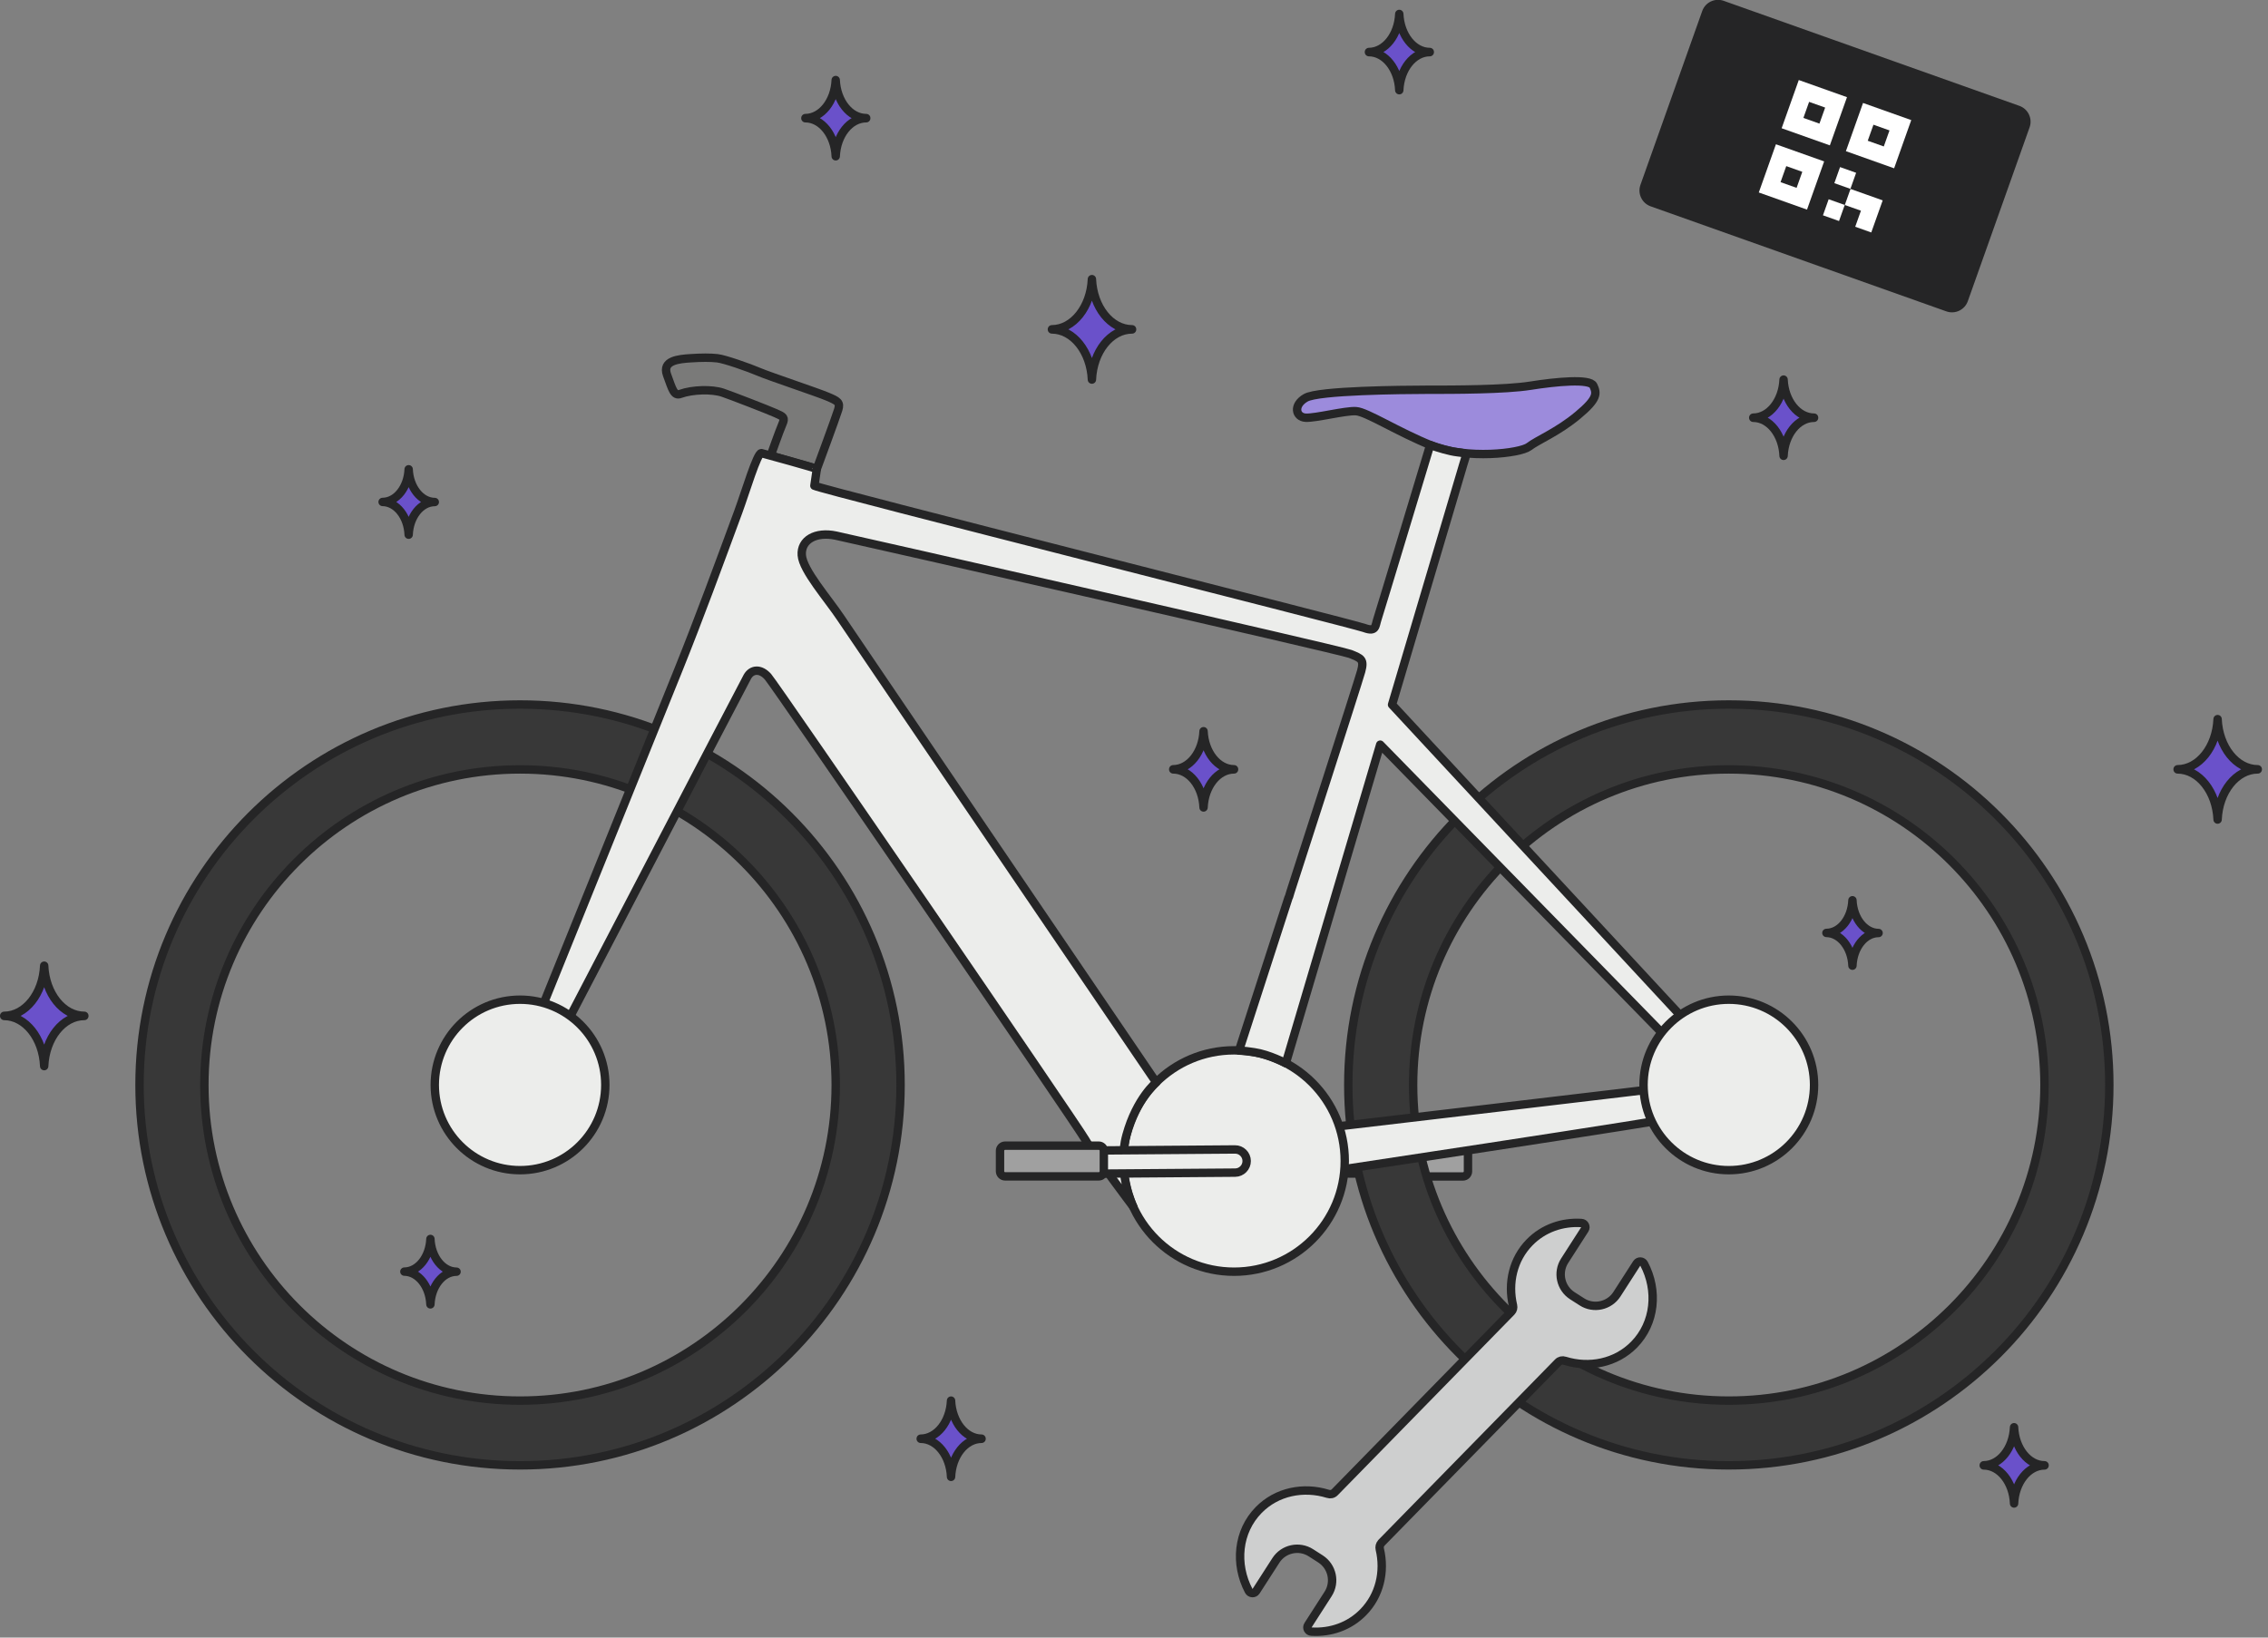 <svg width="270" height="195" viewBox="0 0 270 195" fill="none" xmlns="http://www.w3.org/2000/svg">
<rect x="0" y="0" width="270" height="195" fill="#808080" stroke="none"/>
<g clip-path="url(#clip0_2014_49432)">
<path d="M163.892 139.763L146.782 139.634C146.022 139.629 145.407 139.004 145.412 138.244C145.418 137.484 146.043 136.869 146.803 136.874L163.912 137.003L163.892 139.763Z" fill="#ECEDEB" stroke="#252526" stroke-linejoin="round"/>
<path d="M163.01 140.09H174.15C174.487 140.09 174.76 139.817 174.76 139.48V137.04C174.76 136.703 174.487 136.43 174.15 136.43H163.01C162.673 136.43 162.4 136.703 162.4 137.04V139.48C162.4 139.817 162.673 140.09 163.01 140.09Z" fill="#A0A0A0" stroke="#252526" stroke-linejoin="round"/>
<path d="M61.91 83.89C36.89 83.89 16.61 104.17 16.61 129.19C16.61 154.21 36.89 174.49 61.91 174.49C86.93 174.49 107.21 154.21 107.21 129.19C107.21 104.17 86.93 83.89 61.91 83.89ZM61.91 166.78C41.15 166.78 24.33 149.95 24.33 129.2C24.33 108.45 41.16 91.62 61.91 91.62C82.66 91.62 99.49 108.45 99.49 129.2C99.49 149.95 82.66 166.78 61.91 166.78Z" fill="#383838" stroke="#252526" stroke-linejoin="round"/>
<path d="M205.81 83.89C180.79 83.89 160.51 104.17 160.51 129.19C160.51 154.21 180.79 174.49 205.81 174.49C230.83 174.49 251.11 154.21 251.11 129.19C251.11 104.17 230.83 83.89 205.81 83.89ZM205.81 166.78C185.05 166.78 168.23 149.95 168.23 129.2C168.23 108.45 185.06 91.62 205.81 91.62C226.56 91.62 243.39 108.45 243.39 129.2C243.39 149.95 226.56 166.78 205.81 166.78Z" fill="#383838" stroke="#252526" stroke-linejoin="round"/>
<path d="M169.82 46.41C173.09 46.41 179.16 46.41 182.19 45.93C185.22 45.45 189.29 45.05 189.69 45.93C190.09 46.81 190.25 47.45 187.85 49.44C185.46 51.44 183.06 52.39 182.02 53.19C180.98 53.99 174.61 54.73 170.49 53.08C166.38 51.43 162.71 49.04 161.43 48.96C160.15 48.88 156.64 49.8 155.44 49.74C154.24 49.68 153.92 48.24 155.44 47.37C156.96 46.49 167.01 46.42 169.8 46.41H169.82Z" fill="#9C8BDC" stroke="#252526" stroke-linejoin="round"/>
<path d="M152.72 134.9C152.72 134.9 199.27 129.43 200.82 129.19C202.37 128.95 203.28 129.9 203.41 130.59C203.54 131.28 203.15 132.19 201.6 132.7C200.05 133.21 153.5 140.2 153.5 140.2L152.72 134.9Z" fill="#ECEDEB" stroke="#252526" stroke-linejoin="round"/>
<path d="M97.24 55.84C97.24 55.84 99.53 49.64 99.79 48.78C100.05 47.92 99.74 47.75 98.51 47.23C97.29 46.71 91.6 44.82 90.39 44.3C89.18 43.78 86.25 42.75 85.39 42.66C84.53 42.57 83.58 42.57 82.2 42.66C80.82 42.75 78.78 42.92 79.41 44.64C80.04 46.36 80.23 47.19 81.01 46.9C82.43 46.39 84.76 46.32 86.05 46.76C87.08 47.11 91.42 48.79 92.36 49.21C93.3 49.63 93.48 49.72 93.14 50.5C92.8 51.28 91.75 54.25 91.75 54.25L97.23 55.84H97.24Z" fill="#7A7A79" stroke="#252526" stroke-linejoin="round"/>
<path d="M146.91 151.43C154.189 151.43 160.09 145.529 160.09 138.25C160.09 130.971 154.189 125.07 146.91 125.07C139.631 125.07 133.73 130.971 133.73 138.25C133.73 145.529 139.631 151.43 146.91 151.43Z" fill="#ECEDEB" stroke="#252526" stroke-linejoin="round"/>
<path d="M206.63 128.04C206.05 127.37 171.57 90.21 165.72 83.91C170.18 68.85 174.21 55.28 174.21 55.28C174.6 53.99 174.75 54 173.5 53.85C172.57 53.74 171.24 53.34 170.26 52.99C169.87 54.28 164.23 72.97 163.97 73.75C163.71 74.53 163.84 75.3 162.42 74.78C161 74.26 97.98 58.36 96.95 57.84C96.95 57.84 97.09 56.95 97.24 55.85C97.25 55.76 91.09 54.08 90.65 53.96C90.16 53.83 88.74 58.64 87.89 60.94C85.64 67.05 83.2 73.69 80.77 79.73C77.94 86.75 75.12 93.76 72.28 100.78C69.91 106.66 67.53 112.55 65.15 118.43C64.08 121.07 63.09 123.78 61.91 126.37C60.85 128.7 60.2 130.12 61.04 130.57C61.7 130.93 62.46 131.37 63.63 129.19C64.79 127.01 88.46 81.5 88.97 80.59C89.48 79.68 90.52 79.56 91.43 80.59C92.34 81.62 128.15 133.86 129.19 135.68C130.22 137.49 134.92 143.71 134.92 143.71C134.92 143.71 132.9 139.54 134.11 135.15C135.32 130.76 137.65 128.89 137.65 128.89C137.65 128.89 101.66 75.94 100.11 73.61C98.56 71.28 95.58 67.92 95.45 66.11C95.32 64.3 97.1 63.27 99.51 63.78C101.92 64.3 159.46 77.36 160.75 77.87C162.04 78.39 162.43 78.52 162.04 79.94C161.65 81.36 153.89 105.41 153.63 106.19C153.5 106.57 153.5 106.73 153.39 106.91L147.5 125.1C148.15 125.13 148.74 125.21 149.32 125.3C151.09 125.56 153.07 126.61 153.07 126.61C153.07 126.61 157.74 110.85 164.31 88.67C170.35 94.85 202.3 127.53 203.91 129.19C205.68 131.02 206.23 130.63 206.64 130.35C207.05 130.08 207.88 129.47 206.64 128.03L206.63 128.04Z" fill="#ECEDEB" stroke="#252526" stroke-linejoin="round"/>
<path d="M61.91 139.34C67.516 139.34 72.06 134.796 72.06 129.19C72.06 123.584 67.516 119.04 61.91 119.04C56.304 119.04 51.76 123.584 51.76 129.19C51.76 134.796 56.304 139.34 61.91 139.34Z" fill="#ECEDEB" stroke="#252526" stroke-linejoin="round"/>
<path d="M205.81 139.34C211.415 139.34 215.96 134.796 215.96 129.19C215.96 123.584 211.415 119.04 205.81 119.04C200.204 119.04 195.66 123.584 195.66 129.19C195.66 134.796 200.204 139.34 205.81 139.34Z" fill="#ECEDEB" stroke="#252526" stroke-linejoin="round"/>
<path d="M129.914 137.001L147.024 136.873C147.784 136.867 148.408 137.482 148.414 138.242C148.42 139.002 147.804 139.627 147.044 139.633L129.935 139.761L129.914 137.001Z" fill="#ECEDEB" stroke="#252526" stroke-linejoin="round"/>
<path d="M130.8 136.42H119.66C119.323 136.42 119.05 136.693 119.05 137.03V139.47C119.05 139.807 119.323 140.08 119.66 140.08H130.8C131.137 140.08 131.41 139.807 131.41 139.47V137.03C131.41 136.693 131.137 136.42 130.8 136.42Z" fill="#A0A0A0" stroke="#252526" stroke-linejoin="round"/>
<path d="M129.99 45.2C130.13 41.87 132.22 39.23 134.77 39.23V39.21C132.22 39.21 130.13 36.57 129.99 33.24C129.85 36.56 127.77 39.2 125.23 39.21V39.23C127.77 39.24 129.85 41.88 129.99 45.2Z" fill="#6A51CA" stroke="#252526" stroke-linecap="round" stroke-linejoin="round"/>
<path d="M264 97.59C264.14 94.26 266.23 91.62 268.78 91.62V91.6C266.23 91.6 264.14 88.96 264 85.63C263.86 88.95 261.78 91.59 259.24 91.6V91.62C261.78 91.63 263.86 94.27 264 97.59Z" fill="#6A51CA" stroke="#252526" stroke-linecap="round" stroke-linejoin="round"/>
<path d="M5.26 126.95C5.4 123.62 7.49 120.98 10.04 120.98V120.96C7.49 120.96 5.4 118.32 5.26 114.99C5.12 118.31 3.04 120.95 0.5 120.96V120.98C3.04 120.99 5.12 123.63 5.26 126.95Z" fill="#6A51CA" stroke="#252526" stroke-linecap="round" stroke-linejoin="round"/>
<path d="M166.58 10.74C166.69 8.21 168.27 6.21 170.21 6.21V6.19C168.27 6.19 166.69 4.18 166.58 1.66C166.47 4.18 164.9 6.18 162.97 6.19V6.21C164.9 6.21 166.48 8.22 166.58 10.74Z" fill="#6A51CA" stroke="#252526" stroke-linecap="round" stroke-linejoin="round"/>
<path d="M239.77 179.03C239.88 176.5 241.46 174.5 243.4 174.5V174.48C241.46 174.48 239.88 172.47 239.77 169.95C239.66 172.47 238.09 174.47 236.16 174.48V174.5C238.09 174.5 239.67 176.51 239.77 179.03Z" fill="#6A51CA" stroke="#252526" stroke-linecap="round" stroke-linejoin="round"/>
<path d="M212.33 54.28C212.44 51.75 214.02 49.75 215.96 49.75V49.73C214.02 49.73 212.44 47.72 212.33 45.2C212.22 47.72 210.65 49.72 208.72 49.73V49.75C210.65 49.75 212.23 51.76 212.33 54.28Z" fill="#6A51CA" stroke="#252526" stroke-linecap="round" stroke-linejoin="round"/>
<path d="M113.22 175.86C113.33 173.33 114.91 171.33 116.85 171.33V171.31C114.91 171.31 113.33 169.3 113.22 166.78C113.11 169.3 111.54 171.3 109.61 171.31V171.33C111.54 171.33 113.12 173.34 113.22 175.86Z" fill="#6A51CA" stroke="#252526" stroke-linecap="round" stroke-linejoin="round"/>
<path d="M143.28 96.15C143.39 93.62 144.97 91.62 146.91 91.62V91.6C144.97 91.6 143.39 89.59 143.28 87.07C143.17 89.59 141.6 91.59 139.67 91.6V91.62C141.6 91.62 143.18 93.63 143.28 96.15Z" fill="#6A51CA" stroke="#252526" stroke-linecap="round" stroke-linejoin="round"/>
<path d="M99.49 18.61C99.6 16.08 101.18 14.08 103.12 14.08V14.06C101.18 14.06 99.6 12.05 99.49 9.53C99.38 12.05 97.81 14.05 95.88 14.06V14.08C97.81 14.08 99.39 16.09 99.49 18.61Z" fill="#6A51CA" stroke="#252526" stroke-linecap="round" stroke-linejoin="round"/>
<path d="M48.65 63.67C48.74 61.5 50.1 59.78 51.76 59.78C50.1 59.77 48.74 58.05 48.65 55.88C48.56 58.04 47.21 59.76 45.55 59.77C47.21 59.79 48.56 61.51 48.65 63.67Z" fill="#6A51CA" stroke="#252526" stroke-linecap="round" stroke-linejoin="round"/>
<path d="M220.53 114.99C220.62 112.82 221.98 111.1 223.64 111.1C221.98 111.09 220.62 109.37 220.53 107.2C220.44 109.36 219.09 111.08 217.43 111.09C219.09 111.11 220.44 112.83 220.53 114.99Z" fill="#6A51CA" stroke="#252526" stroke-linecap="round" stroke-linejoin="round"/>
<path d="M182.95 161.43C183.04 159.26 184.4 157.54 186.06 157.54C184.4 157.53 183.04 155.81 182.95 153.64C182.86 155.8 181.51 157.52 179.85 157.53C181.51 157.55 182.86 159.27 182.95 161.43Z" fill="#6A51CA" stroke="#252526" stroke-linecap="round" stroke-linejoin="round"/>
<path d="M51.24 155.32C51.33 153.15 52.69 151.43 54.35 151.43C52.69 151.42 51.33 149.7 51.24 147.53C51.15 149.69 49.8 151.41 48.14 151.42C49.8 151.44 51.15 153.16 51.24 155.32Z" fill="#6A51CA" stroke="#252526" stroke-linecap="round" stroke-linejoin="round"/>
<path d="M164.45 183.72L185.48 162.23C185.69 162.01 186.01 161.94 186.3 162.04C189.2 162.94 192.38 162.31 194.54 160.11C197.04 157.56 197.4 153.67 195.72 150.49C195.54 150.15 195.06 150.12 194.85 150.44L192.49 154.11C191.59 155.51 189.72 155.92 188.32 155.02L187.18 154.29C185.78 153.39 185.37 151.52 186.27 150.12L188.66 146.4C188.87 146.08 188.65 145.65 188.26 145.63C185.99 145.49 183.74 146.25 182.09 147.94C180.12 149.95 179.49 152.79 180.12 155.45C180.18 155.72 180.12 156 179.92 156.2L158.9 177.69C158.69 177.91 158.37 177.98 158.08 177.88C155.18 176.98 151.99 177.61 149.84 179.81C147.34 182.36 146.98 186.25 148.66 189.43C148.84 189.77 149.32 189.8 149.53 189.48L151.89 185.81C152.79 184.41 154.66 184 156.06 184.9L157.2 185.63C158.6 186.53 159.01 188.4 158.11 189.8L155.72 193.52C155.51 193.84 155.73 194.27 156.12 194.29C158.39 194.43 160.64 193.67 162.29 191.98C164.26 189.97 164.89 187.14 164.26 184.47C164.2 184.2 164.26 183.92 164.46 183.72H164.45Z" fill="#CECFCF" stroke="#252526" stroke-linecap="round" stroke-linejoin="round"/>
<path d="M240.404 12.605L205.2 0.097C204.159 -0.272 203.016 0.272 202.646 1.312L195.29 22.015C194.921 23.055 195.465 24.199 196.505 24.569L231.709 37.077C232.75 37.447 233.894 36.903 234.264 35.862L241.619 15.159C241.989 14.119 241.445 12.975 240.404 12.605Z" fill="#252526"/>
<path d="M221.79 12.26L219.75 18L225.49 20.04L227.53 14.3L221.79 12.26ZM224.26 17.44L222.35 16.76L223.03 14.85L224.94 15.53L224.26 17.44Z" fill="white"/>
<path d="M212.1 15.27L217.84 17.31L219.88 11.57L214.14 9.53L212.1 15.27ZM215.37 12.13L217.28 12.81L216.6 14.72L214.69 14.04L215.37 12.13Z" fill="white"/>
<path d="M219.054 19.896L218.374 21.809L220.287 22.488L220.967 20.576L219.054 19.896Z" fill="white"/>
<path d="M220.3 22.5L219.62 24.41L221.54 25.09L220.86 27L222.77 27.68L223.45 25.77L224.13 23.86L222.22 23.18L220.3 22.5Z" fill="white"/>
<path d="M217.698 23.726L217.019 25.639L218.931 26.319L219.611 24.406L217.698 23.726Z" fill="white"/>
<path d="M209.38 22.92L215.12 24.96L217.16 19.22L211.42 17.18L209.38 22.92ZM212.65 19.78L214.56 20.46L213.88 22.37L211.97 21.69L212.65 19.78Z" fill="white"/>
</g>
<defs>
<clipPath id="clip0_2014_49432">
<rect width="269.28" height="194.81" fill="white"/>
</clipPath>
</defs>
</svg>
